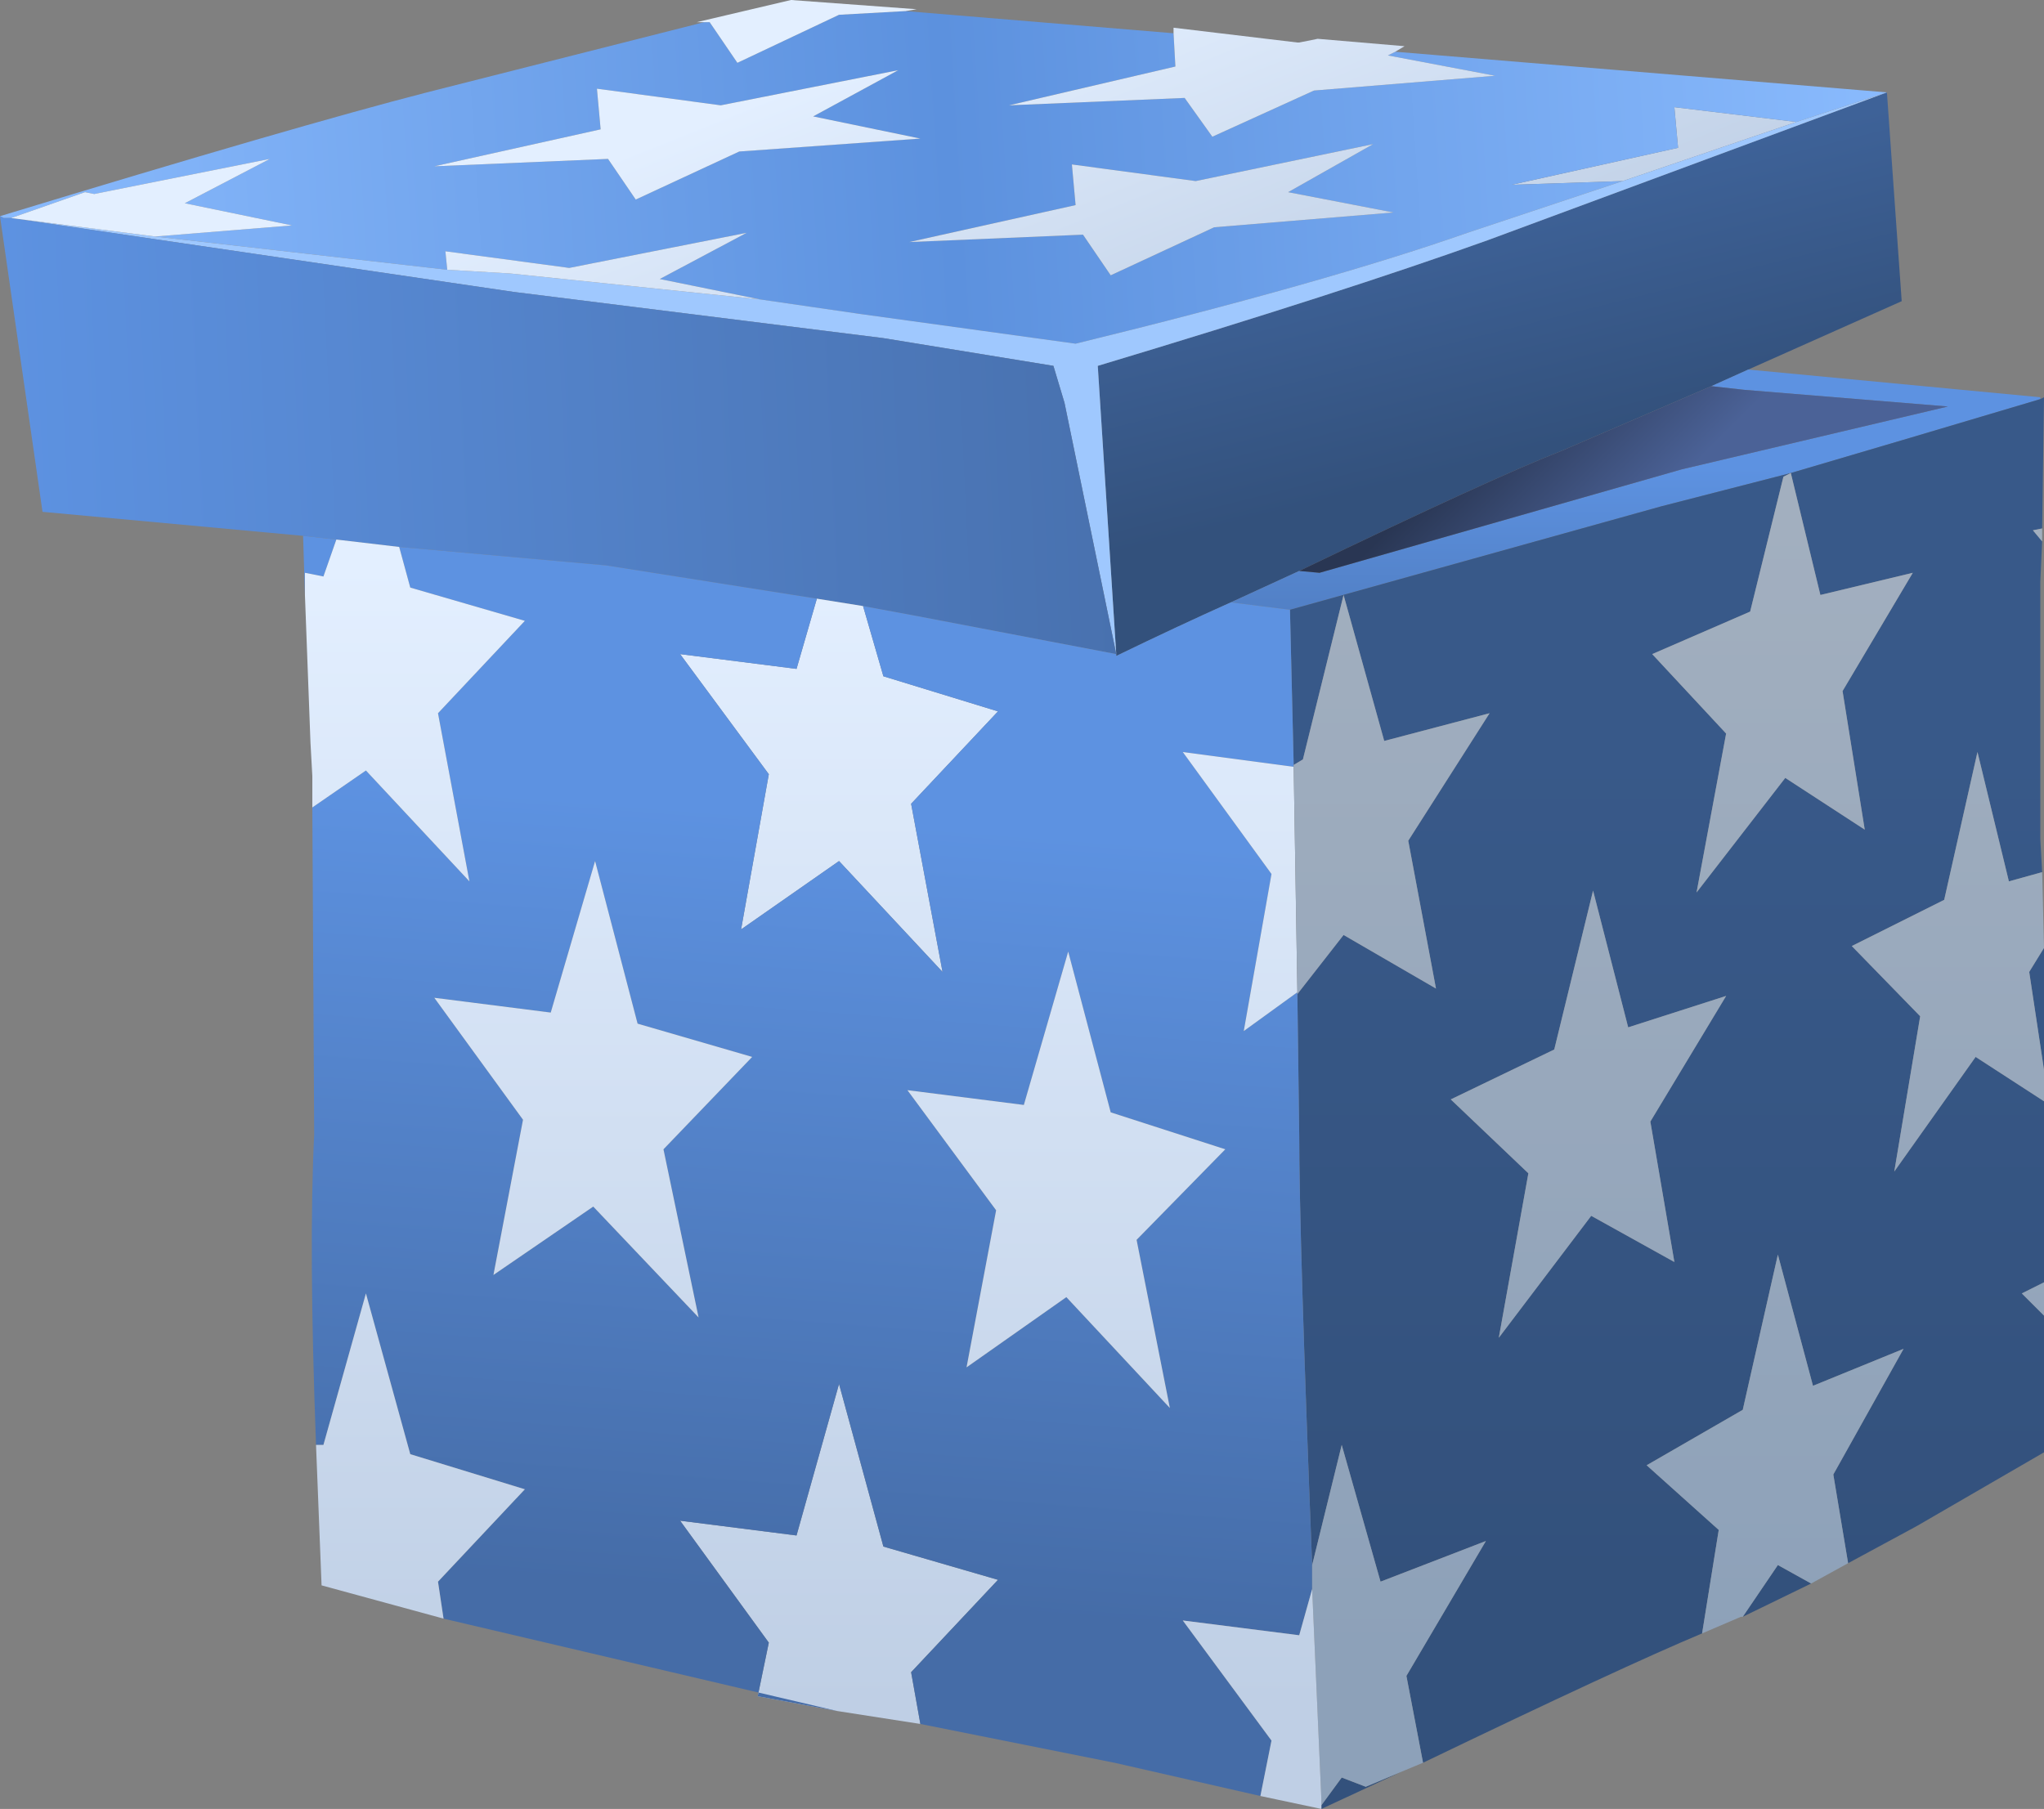 <?xml version="1.0" encoding="UTF-8" standalone="no"?>
<svg xmlns:xlink="http://www.w3.org/1999/xlink" height="48.95px" width="55.3px" xmlns="http://www.w3.org/2000/svg">
  <rect width="100%" height="100%" fill="#808080" stroke="none"/>
  <g transform="matrix(1.0, 0.0, 0.0, 1.0, 0.0, 0.0)">
    <use height="48.95" transform="matrix(1.0, 0.0, 0.0, 1.0, 0.0, 0.0)" width="55.3" xlink:href="#shape0"/>
  </g>
  <defs>
    <g id="shape0" transform="matrix(1.0, 0.0, 0.0, 1.0, 0.0, 0.0)">
      <path d="M47.3 10.0 L46.3 10.45 42.25 12.2 Q40.45 12.9 35.15 15.45 L33.3 16.3 Q31.85 16.95 30.2 17.75 L30.2 17.7 29.7 9.9 Q36.35 7.9 40.25 6.5 L51.05 2.5 51.45 8.15 47.3 10.0" fill="url(#gradient0)" fill-rule="evenodd" stroke="none"/>
      <path d="M55.2 10.8 L51.5 11.9 48.45 12.8 44.95 13.7 34.9 16.5 33.3 16.3 35.15 15.45 35.7 15.5 45.5 12.7 52.7 11.0 47.2 10.55 46.3 10.45 47.3 10.0 55.2 10.75 55.2 10.8" fill="url(#gradient1)" fill-rule="evenodd" stroke="none"/>
      <path d="M34.9 16.5 L44.95 13.7 48.45 12.8 51.5 11.9 55.2 10.8 55.3 10.75 55.25 14.3 55.0 14.35 55.25 14.65 55.2 15.75 55.2 22.7 55.25 23.6 54.35 23.85 53.5 20.35 52.6 24.35 50.1 25.6 51.95 27.5 51.25 31.7 53.45 28.6 55.3 29.8 55.3 34.7 54.7 35.0 55.3 35.6 55.3 39.3 51.85 41.3 50.0 42.3 49.6 39.9 51.5 36.5 49.05 37.5 48.1 33.95 47.15 38.15 44.55 39.65 46.5 41.4 46.05 44.2 Q43.9 45.1 38.5 47.7 L38.05 45.35 40.2 41.7 37.35 42.8 36.3 39.1 35.5 42.35 Q35.15 33.5 35.15 30.7 L35.1 26.9 36.35 25.3 38.85 26.75 38.1 22.75 40.3 19.3 37.45 20.05 36.35 16.1 35.25 20.55 35.0 20.7 34.9 16.5 M48.45 12.8 L48.25 12.9 47.35 16.55 44.7 17.7 46.7 19.85 45.9 24.15 48.3 21.05 50.45 22.45 49.85 18.7 51.75 15.5 49.25 16.1 48.45 12.8 M55.3 28.95 L54.9 26.3 55.3 25.65 55.3 28.95 M46.7 26.95 L44.05 27.8 43.1 24.1 42.05 28.4 39.25 29.75 41.35 31.75 40.55 36.2 43.05 32.9 45.3 34.15 44.65 30.35 46.7 26.95 M47.15 43.75 L48.1 42.35 49.0 42.85 47.15 43.75 M35.75 48.85 L36.3 48.1 36.95 48.35 37.9 47.95 35.75 48.95 35.75 48.85" fill="url(#gradient2)" fill-rule="evenodd" stroke="none"/>
      <path d="M48.6 3.3 L43.9 4.9 40.9 5.0 45.4 4.0 45.3 2.9 48.6 3.3" fill="url(#gradient3)" fill-rule="evenodd" stroke="none"/>
      <path d="M43.9 4.9 L39.7 6.3 Q35.85 7.65 29.1 9.3 L23.3 8.5 20.55 8.1 17.85 7.55 20.2 6.3 15.4 7.25 12.05 6.8 12.1 7.3 4.2 6.4 7.9 6.1 5.0 5.5 7.3 4.3 2.55 5.25 2.3 5.2 0.3 5.9 0.25 5.9 0.1 5.9 0.0 5.85 Q8.05 3.4 11.55 2.5 L19.05 0.6 19.2 0.6 19.95 1.7 22.7 0.4 24.5 0.3 31.75 0.9 31.8 1.8 27.3 2.85 32.05 2.65 32.8 3.7 35.55 2.45 40.45 2.05 37.55 1.5 37.75 1.4 51.05 2.5 48.6 3.3 45.3 2.9 45.4 4.0 40.9 5.0 43.9 4.9 M32.35 4.9 L29.0 4.45 29.1 5.55 24.6 6.55 29.3 6.35 30.05 7.45 32.85 6.15 37.7 5.75 34.85 5.2 37.15 3.9 32.35 4.9 M24.3 1.9 L19.5 2.85 16.15 2.4 16.25 3.5 11.75 4.5 16.45 4.3 17.2 5.4 20.0 4.1 24.9 3.75 22.0 3.15 24.3 1.9" fill="url(#gradient4)" fill-rule="evenodd" stroke="none"/>
      <path d="M46.3 10.45 L47.2 10.55 52.7 11.0 45.5 12.7 35.7 15.5 35.15 15.45 Q40.45 12.9 42.25 12.2 L46.3 10.45" fill="url(#gradient5)" fill-rule="evenodd" stroke="none"/>
      <path d="M43.9 4.9 L48.6 3.3 51.05 2.5 40.25 6.5 Q36.35 7.9 29.7 9.9 L30.2 17.7 28.8 10.9 28.5 9.9 23.9 9.15 13.9 7.9 0.3 5.9 4.2 6.4 12.1 7.3 13.8 7.4 20.55 8.1 23.3 8.5 29.1 9.3 Q35.85 7.65 39.7 6.3 L43.9 4.9" fill="#9fc8fe" fill-rule="evenodd" stroke="none"/>
      <path d="M48.45 12.8 L49.25 16.1 51.75 15.5 49.85 18.7 50.45 22.45 48.3 21.05 45.9 24.15 46.7 19.85 44.7 17.7 47.35 16.55 48.25 12.9 48.45 12.8" fill="url(#gradient6)" fill-rule="evenodd" stroke="none"/>
      <path d="M55.25 14.65 L55.0 14.35 55.25 14.3 55.25 14.65" fill="url(#gradient7)" fill-rule="evenodd" stroke="none"/>
      <path d="M55.3 29.8 L53.45 28.6 51.25 31.7 51.95 27.5 50.1 25.6 52.6 24.35 53.5 20.35 54.35 23.85 55.25 23.6 55.3 25.65 54.9 26.3 55.3 28.95 55.3 29.8" fill="url(#gradient8)" fill-rule="evenodd" stroke="none"/>
      <path d="M55.3 35.6 L54.7 35.0 55.3 34.7 55.3 35.6" fill="url(#gradient9)" fill-rule="evenodd" stroke="none"/>
      <path d="M46.7 26.95 L44.65 30.35 45.3 34.15 43.05 32.9 40.55 36.2 41.35 31.75 39.25 29.75 42.05 28.4 43.1 24.1 44.05 27.8 46.7 26.95" fill="url(#gradient10)" fill-rule="evenodd" stroke="none"/>
      <path d="M46.05 44.2 L46.5 41.4 44.55 39.65 47.15 38.15 48.1 33.95 49.05 37.5 51.5 36.5 49.6 39.9 50.0 42.3 49.0 42.85 48.1 42.35 47.15 43.75 47.1 43.75 46.05 44.2" fill="url(#gradient11)" fill-rule="evenodd" stroke="none"/>
      <path d="M31.75 0.9 L31.75 0.75 35.1 1.15 35.15 1.15 35.65 1.05 38.0 1.25 37.75 1.4 37.55 1.5 40.45 2.05 35.55 2.45 32.8 3.7 32.05 2.65 27.3 2.85 31.8 1.8 31.75 0.9" fill="url(#gradient12)" fill-rule="evenodd" stroke="none"/>
      <path d="M32.35 4.9 L37.15 3.9 34.85 5.2 37.7 5.75 32.85 6.15 30.05 7.45 29.3 6.35 24.6 6.55 29.1 5.55 29.0 4.45 32.35 4.9" fill="url(#gradient13)" fill-rule="evenodd" stroke="none"/>
      <path d="M19.05 0.6 L18.85 0.6 21.4 0.0 24.8 0.25 24.5 0.3 22.7 0.4 19.95 1.7 19.2 0.6 19.05 0.6" fill="url(#gradient14)" fill-rule="evenodd" stroke="none"/>
      <path d="M24.3 1.9 L22.0 3.15 24.9 3.75 20.0 4.1 17.2 5.4 16.45 4.3 11.75 4.5 16.25 3.5 16.15 2.4 19.5 2.85 24.3 1.9" fill="url(#gradient15)" fill-rule="evenodd" stroke="none"/>
      <path d="M0.3 5.9 L13.9 7.9 23.9 9.15 28.5 9.9 28.8 10.9 30.2 17.7 24.7 16.65 23.35 16.4 22.1 16.2 16.4 15.3 10.8 14.8 9.1 14.6 8.2 14.5 1.15 13.85 0.0 5.85 0.1 5.9 0.25 5.9 0.3 5.9" fill="url(#gradient16)" fill-rule="evenodd" stroke="none"/>
      <path d="M23.35 16.4 L23.9 18.3 27.0 19.25 24.65 21.75 25.5 26.3 22.7 23.3 20.05 25.15 20.8 20.95 18.4 17.7 21.55 18.1 22.1 16.2 23.35 16.4 M22.65 46.3 L20.5 45.9 20.8 44.45 18.4 41.15 21.55 41.55 22.7 37.45 23.9 41.85 27.0 42.75 24.65 45.25 24.9 46.65 22.65 46.3" fill="url(#gradient17)" fill-rule="evenodd" stroke="none"/>
      <path d="M33.3 16.3 L34.9 16.5 35.0 20.7 35.0 20.75 32.0 20.35 34.4 23.65 33.65 27.9 35.1 26.85 35.1 26.9 35.15 30.7 Q35.15 33.5 35.5 42.35 L35.5 43.0 35.15 44.25 32.0 43.85 34.4 47.1 34.1 48.6 30.15 47.7 24.9 46.65 24.65 45.25 27.0 42.75 23.9 41.85 22.7 37.45 21.55 41.55 18.4 41.15 20.8 44.45 20.5 45.9 22.65 46.3 12.0 43.8 11.85 42.8 14.2 40.3 11.1 39.35 9.9 35.0 8.75 39.1 8.55 39.1 Q8.35 33.75 8.5 30.7 L8.45 21.85 9.9 20.85 12.7 23.85 11.85 19.3 14.2 16.8 11.1 15.9 10.8 14.8 16.4 15.3 22.1 16.2 21.55 18.1 18.4 17.7 20.8 20.95 20.05 25.15 22.7 23.3 25.5 26.3 24.65 21.75 27.0 19.25 23.9 18.3 23.35 16.4 24.7 16.65 30.2 17.7 30.2 17.75 Q31.85 16.95 33.3 16.3 M8.2 14.5 L9.1 14.6 8.75 15.6 8.25 15.5 8.25 16.1 8.2 14.5 M11.75 27.0 L14.15 30.3 13.35 34.5 16.05 32.65 18.9 35.65 17.95 31.1 20.35 28.6 17.25 27.7 16.1 23.3 14.9 27.4 11.75 27.0 M33.15 31.1 L30.05 30.1 28.9 25.75 27.7 29.9 24.55 29.5 26.95 32.75 26.15 37.0 28.85 35.1 31.65 38.1 30.75 33.55 33.15 31.1" fill="url(#gradient18)" fill-rule="evenodd" stroke="none"/>
      <path d="M35.1 26.85 L33.65 27.9 34.4 23.65 32.0 20.35 35.0 20.75 35.1 26.85" fill="url(#gradient19)" fill-rule="evenodd" stroke="none"/>
      <path d="M35.0 20.7 L35.25 20.55 36.35 16.1 37.45 20.05 40.3 19.3 38.1 22.75 38.85 26.75 36.35 25.3 35.1 26.9 35.1 26.85 35.0 20.75 35.0 20.7" fill="url(#gradient20)" fill-rule="evenodd" stroke="none"/>
      <path d="M20.55 8.1 L13.8 7.4 12.1 7.3 12.05 6.8 15.4 7.25 20.2 6.3 17.85 7.55 20.55 8.1" fill="url(#gradient21)" fill-rule="evenodd" stroke="none"/>
      <path d="M4.2 6.4 L0.3 5.9 2.3 5.2 2.55 5.25 7.3 4.3 5.0 5.5 7.9 6.1 4.2 6.4" fill="url(#gradient22)" fill-rule="evenodd" stroke="none"/>
      <path d="M10.8 14.8 L11.1 15.9 14.2 16.8 11.85 19.3 12.7 23.85 9.9 20.85 8.45 21.85 8.45 21.0 8.4 20.1 8.25 16.1 8.25 15.5 8.75 15.6 9.1 14.6 10.8 14.8" fill="url(#gradient23)" fill-rule="evenodd" stroke="none"/>
      <path d="M11.75 27.0 L14.9 27.4 16.1 23.3 17.25 27.7 20.35 28.6 17.95 31.1 18.9 35.65 16.05 32.65 13.35 34.5 14.15 30.3 11.75 27.0" fill="url(#gradient24)" fill-rule="evenodd" stroke="none"/>
      <path d="M8.55 39.1 L8.75 39.1 9.9 35.0 11.1 39.35 14.2 40.3 11.85 42.8 12.0 43.8 8.7 42.9 8.55 39.1" fill="url(#gradient25)" fill-rule="evenodd" stroke="none"/>
      <path d="M33.15 31.1 L30.75 33.55 31.65 38.1 28.85 35.1 26.15 37.0 26.95 32.75 24.55 29.5 27.7 29.9 28.9 25.75 30.05 30.1 33.15 31.1" fill="url(#gradient26)" fill-rule="evenodd" stroke="none"/>
      <path d="M35.5 42.35 L36.3 39.1 37.35 42.8 40.2 41.7 38.05 45.35 38.5 47.7 37.9 47.95 36.95 48.35 36.3 48.1 35.75 48.85 35.75 48.7 35.5 43.0 35.5 42.35" fill="url(#gradient27)" fill-rule="evenodd" stroke="none"/>
      <path d="M34.1 48.6 L34.4 47.1 32.0 43.85 35.15 44.25 35.5 43.0 35.75 48.7 35.75 48.85 35.75 48.95 34.1 48.6" fill="url(#gradient28)" fill-rule="evenodd" stroke="none"/>
    </g>
    <linearGradient gradientTransform="matrix(0.001, 0.004, 0.004, -0.001, 40.3, 9.0)" gradientUnits="userSpaceOnUse" id="gradient0" spreadMethod="pad" x1="-819.2" x2="819.2">
      <stop offset="0.008" stop-color="#3e6298"/>
      <stop offset="1.0" stop-color="#33517c"/>
    </linearGradient>
    <linearGradient gradientTransform="matrix(0.0, 0.005, 0.005, 0.0, 41.5, 16.7)" gradientUnits="userSpaceOnUse" id="gradient1" spreadMethod="pad" x1="-819.2" x2="819.2">
      <stop offset="0.008" stop-color="#5d92e1"/>
      <stop offset="1.0" stop-color="#456ca7"/>
    </linearGradient>
    <linearGradient gradientTransform="matrix(0.0, 0.014, 0.014, 0.0, 45.1, 31.5)" gradientUnits="userSpaceOnUse" id="gradient2" spreadMethod="pad" x1="-819.2" x2="819.2">
      <stop offset="0.008" stop-color="#385989"/>
      <stop offset="1.0" stop-color="#33517c"/>
    </linearGradient>
    <linearGradient gradientTransform="matrix(0.036, 6.0E-4, 0.025, -0.01, 47.25, 4.2)" gradientUnits="userSpaceOnUse" id="gradient3" spreadMethod="pad" x1="-819.2" x2="819.2">
      <stop offset="0.008" stop-color="#e3efff"/>
      <stop offset="0.553" stop-color="#bfcfe5"/>
      <stop offset="1.0" stop-color="#e4f0ff"/>
    </linearGradient>
    <linearGradient gradientTransform="matrix(0.031, -0.001, -0.002, -0.031, 25.65, 6.1)" gradientUnits="userSpaceOnUse" id="gradient4" spreadMethod="pad" x1="-819.2" x2="819.2">
      <stop offset="0.0" stop-color="#89bafd"/>
      <stop offset="0.502" stop-color="#5c91de"/>
      <stop offset="1.0" stop-color="#89bafd"/>
    </linearGradient>
    <linearGradient gradientTransform="matrix(-0.002, -0.002, -0.002, 0.002, 40.6, 14.55)" gradientUnits="userSpaceOnUse" id="gradient5" spreadMethod="pad" x1="-819.2" x2="819.2">
      <stop offset="0.0" stop-color="#4b6297"/>
      <stop offset="1.0" stop-color="#293653"/>
    </linearGradient>
    <linearGradient gradientTransform="matrix(0.0, 0.019, 0.019, 0.0, 48.25, 29.35)" gradientUnits="userSpaceOnUse" id="gradient6" spreadMethod="pad" x1="-819.2" x2="819.2">
      <stop offset="0.008" stop-color="#a2afbf"/>
      <stop offset="1.0" stop-color="#8da1b9"/>
    </linearGradient>
    <linearGradient gradientTransform="matrix(0.0, 0.019, 0.019, 0.0, 55.1, 29.35)" gradientUnits="userSpaceOnUse" id="gradient7" spreadMethod="pad" x1="-819.2" x2="819.2">
      <stop offset="0.008" stop-color="#a2afbf"/>
      <stop offset="1.0" stop-color="#8da1b9"/>
    </linearGradient>
    <linearGradient gradientTransform="matrix(0.0, 0.019, 0.019, 0.0, 52.7, 29.35)" gradientUnits="userSpaceOnUse" id="gradient8" spreadMethod="pad" x1="-819.2" x2="819.2">
      <stop offset="0.008" stop-color="#a2afbf"/>
      <stop offset="1.0" stop-color="#8da1b9"/>
    </linearGradient>
    <linearGradient gradientTransform="matrix(0.0, 0.019, 0.019, 0.0, 55.05, 29.35)" gradientUnits="userSpaceOnUse" id="gradient9" spreadMethod="pad" x1="-819.2" x2="819.2">
      <stop offset="0.008" stop-color="#a2afbf"/>
      <stop offset="1.0" stop-color="#8da1b9"/>
    </linearGradient>
    <linearGradient gradientTransform="matrix(0.0, 0.019, 0.019, 0.0, 42.95, 29.35)" gradientUnits="userSpaceOnUse" id="gradient10" spreadMethod="pad" x1="-819.2" x2="819.2">
      <stop offset="0.008" stop-color="#a2afbf"/>
      <stop offset="1.0" stop-color="#8da1b9"/>
    </linearGradient>
    <linearGradient gradientTransform="matrix(0.0, 0.019, 0.019, 0.0, 48.05, 29.35)" gradientUnits="userSpaceOnUse" id="gradient11" spreadMethod="pad" x1="-819.2" x2="819.2">
      <stop offset="0.008" stop-color="#a2afbf"/>
      <stop offset="1.0" stop-color="#8da1b9"/>
    </linearGradient>
    <linearGradient gradientTransform="matrix(0.036, 6.0E-4, 0.025, -0.01, 49.3, 3.5)" gradientUnits="userSpaceOnUse" id="gradient12" spreadMethod="pad" x1="-819.2" x2="819.2">
      <stop offset="0.008" stop-color="#e3efff"/>
      <stop offset="0.553" stop-color="#bfcfe5"/>
      <stop offset="1.0" stop-color="#e4f0ff"/>
    </linearGradient>
    <linearGradient gradientTransform="matrix(0.036, 6.0E-4, 0.025, -0.01, 41.5, 6.25)" gradientUnits="userSpaceOnUse" id="gradient13" spreadMethod="pad" x1="-819.2" x2="819.2">
      <stop offset="0.008" stop-color="#e3efff"/>
      <stop offset="0.553" stop-color="#bfcfe5"/>
      <stop offset="1.0" stop-color="#e4f0ff"/>
    </linearGradient>
    <linearGradient gradientTransform="matrix(0.036, 6.0E-4, 0.025, -0.01, 50.6, 3.0)" gradientUnits="userSpaceOnUse" id="gradient14" spreadMethod="pad" x1="-819.2" x2="819.2">
      <stop offset="0.008" stop-color="#e3efff"/>
      <stop offset="0.553" stop-color="#bfcfe5"/>
      <stop offset="1.0" stop-color="#e4f0ff"/>
    </linearGradient>
    <linearGradient gradientTransform="matrix(0.036, 6.0E-4, 0.025, -0.01, 44.05, 5.35)" gradientUnits="userSpaceOnUse" id="gradient15" spreadMethod="pad" x1="-819.2" x2="819.2">
      <stop offset="0.008" stop-color="#e3efff"/>
      <stop offset="0.553" stop-color="#bfcfe5"/>
      <stop offset="1.0" stop-color="#e4f0ff"/>
    </linearGradient>
    <linearGradient gradientTransform="matrix(0.021, -6.0E-4, -0.001, -0.021, 17.35, 11.7)" gradientUnits="userSpaceOnUse" id="gradient16" spreadMethod="pad" x1="-819.2" x2="819.2">
      <stop offset="0.008" stop-color="#5d92e1"/>
      <stop offset="1.0" stop-color="#456ca7"/>
    </linearGradient>
    <linearGradient gradientTransform="matrix(0.0, 0.019, 0.019, 0.0, 22.7, 30.55)" gradientUnits="userSpaceOnUse" id="gradient17" spreadMethod="pad" x1="-819.2" x2="819.2">
      <stop offset="0.008" stop-color="#e3efff"/>
      <stop offset="1.0" stop-color="#bfcfe5"/>
    </linearGradient>
    <linearGradient gradientTransform="matrix(-0.001, 0.013, 0.013, 0.001, 22.1, 32.6)" gradientUnits="userSpaceOnUse" id="gradient18" spreadMethod="pad" x1="-819.2" x2="819.2">
      <stop offset="0.008" stop-color="#5d92e1"/>
      <stop offset="1.0" stop-color="#456ca7"/>
    </linearGradient>
    <linearGradient gradientTransform="matrix(0.0, 0.019, 0.019, 0.0, 35.5, 30.55)" gradientUnits="userSpaceOnUse" id="gradient19" spreadMethod="pad" x1="-819.2" x2="819.2">
      <stop offset="0.008" stop-color="#e3efff"/>
      <stop offset="1.0" stop-color="#bfcfe5"/>
    </linearGradient>
    <linearGradient gradientTransform="matrix(0.0, 0.019, 0.019, 0.0, 37.7, 29.35)" gradientUnits="userSpaceOnUse" id="gradient20" spreadMethod="pad" x1="-819.2" x2="819.2">
      <stop offset="0.008" stop-color="#a2afbf"/>
      <stop offset="1.0" stop-color="#8da1b9"/>
    </linearGradient>
    <linearGradient gradientTransform="matrix(0.036, 6.0E-4, 0.025, -0.01, 34.3, 8.8)" gradientUnits="userSpaceOnUse" id="gradient21" spreadMethod="pad" x1="-819.2" x2="819.2">
      <stop offset="0.008" stop-color="#e3efff"/>
      <stop offset="0.553" stop-color="#bfcfe5"/>
      <stop offset="1.0" stop-color="#e4f0ff"/>
    </linearGradient>
    <linearGradient gradientTransform="matrix(0.036, 6.0E-4, 0.025, -0.01, 37.4, 7.7)" gradientUnits="userSpaceOnUse" id="gradient22" spreadMethod="pad" x1="-819.2" x2="819.2">
      <stop offset="0.008" stop-color="#e3efff"/>
      <stop offset="0.553" stop-color="#bfcfe5"/>
      <stop offset="1.0" stop-color="#e4f0ff"/>
    </linearGradient>
    <linearGradient gradientTransform="matrix(0.0, 0.019, 0.019, 0.0, 11.25, 30.55)" gradientUnits="userSpaceOnUse" id="gradient23" spreadMethod="pad" x1="-819.2" x2="819.2">
      <stop offset="0.008" stop-color="#e3efff"/>
      <stop offset="1.0" stop-color="#bfcfe5"/>
    </linearGradient>
    <linearGradient gradientTransform="matrix(0.0, 0.019, 0.019, 0.0, 16.1, 30.55)" gradientUnits="userSpaceOnUse" id="gradient24" spreadMethod="pad" x1="-819.2" x2="819.2">
      <stop offset="0.008" stop-color="#e3efff"/>
      <stop offset="1.0" stop-color="#bfcfe5"/>
    </linearGradient>
    <linearGradient gradientTransform="matrix(0.0, 0.019, 0.019, 0.0, 11.4, 30.55)" gradientUnits="userSpaceOnUse" id="gradient25" spreadMethod="pad" x1="-819.2" x2="819.2">
      <stop offset="0.008" stop-color="#e3efff"/>
      <stop offset="1.0" stop-color="#bfcfe5"/>
    </linearGradient>
    <linearGradient gradientTransform="matrix(0.0, 0.019, 0.019, 0.0, 28.9, 30.55)" gradientUnits="userSpaceOnUse" id="gradient26" spreadMethod="pad" x1="-819.2" x2="819.2">
      <stop offset="0.008" stop-color="#e3efff"/>
      <stop offset="1.0" stop-color="#bfcfe5"/>
    </linearGradient>
    <linearGradient gradientTransform="matrix(0.0, 0.019, 0.019, 0.0, 37.85, 29.35)" gradientUnits="userSpaceOnUse" id="gradient27" spreadMethod="pad" x1="-819.2" x2="819.2">
      <stop offset="0.008" stop-color="#a2afbf"/>
      <stop offset="1.0" stop-color="#8da1b9"/>
    </linearGradient>
    <linearGradient gradientTransform="matrix(0.0, 0.019, 0.019, 0.0, 34.3, 30.55)" gradientUnits="userSpaceOnUse" id="gradient28" spreadMethod="pad" x1="-819.2" x2="819.2">
      <stop offset="0.008" stop-color="#e3efff"/>
      <stop offset="1.0" stop-color="#bfcfe5"/>
    </linearGradient>
  </defs>
</svg>
